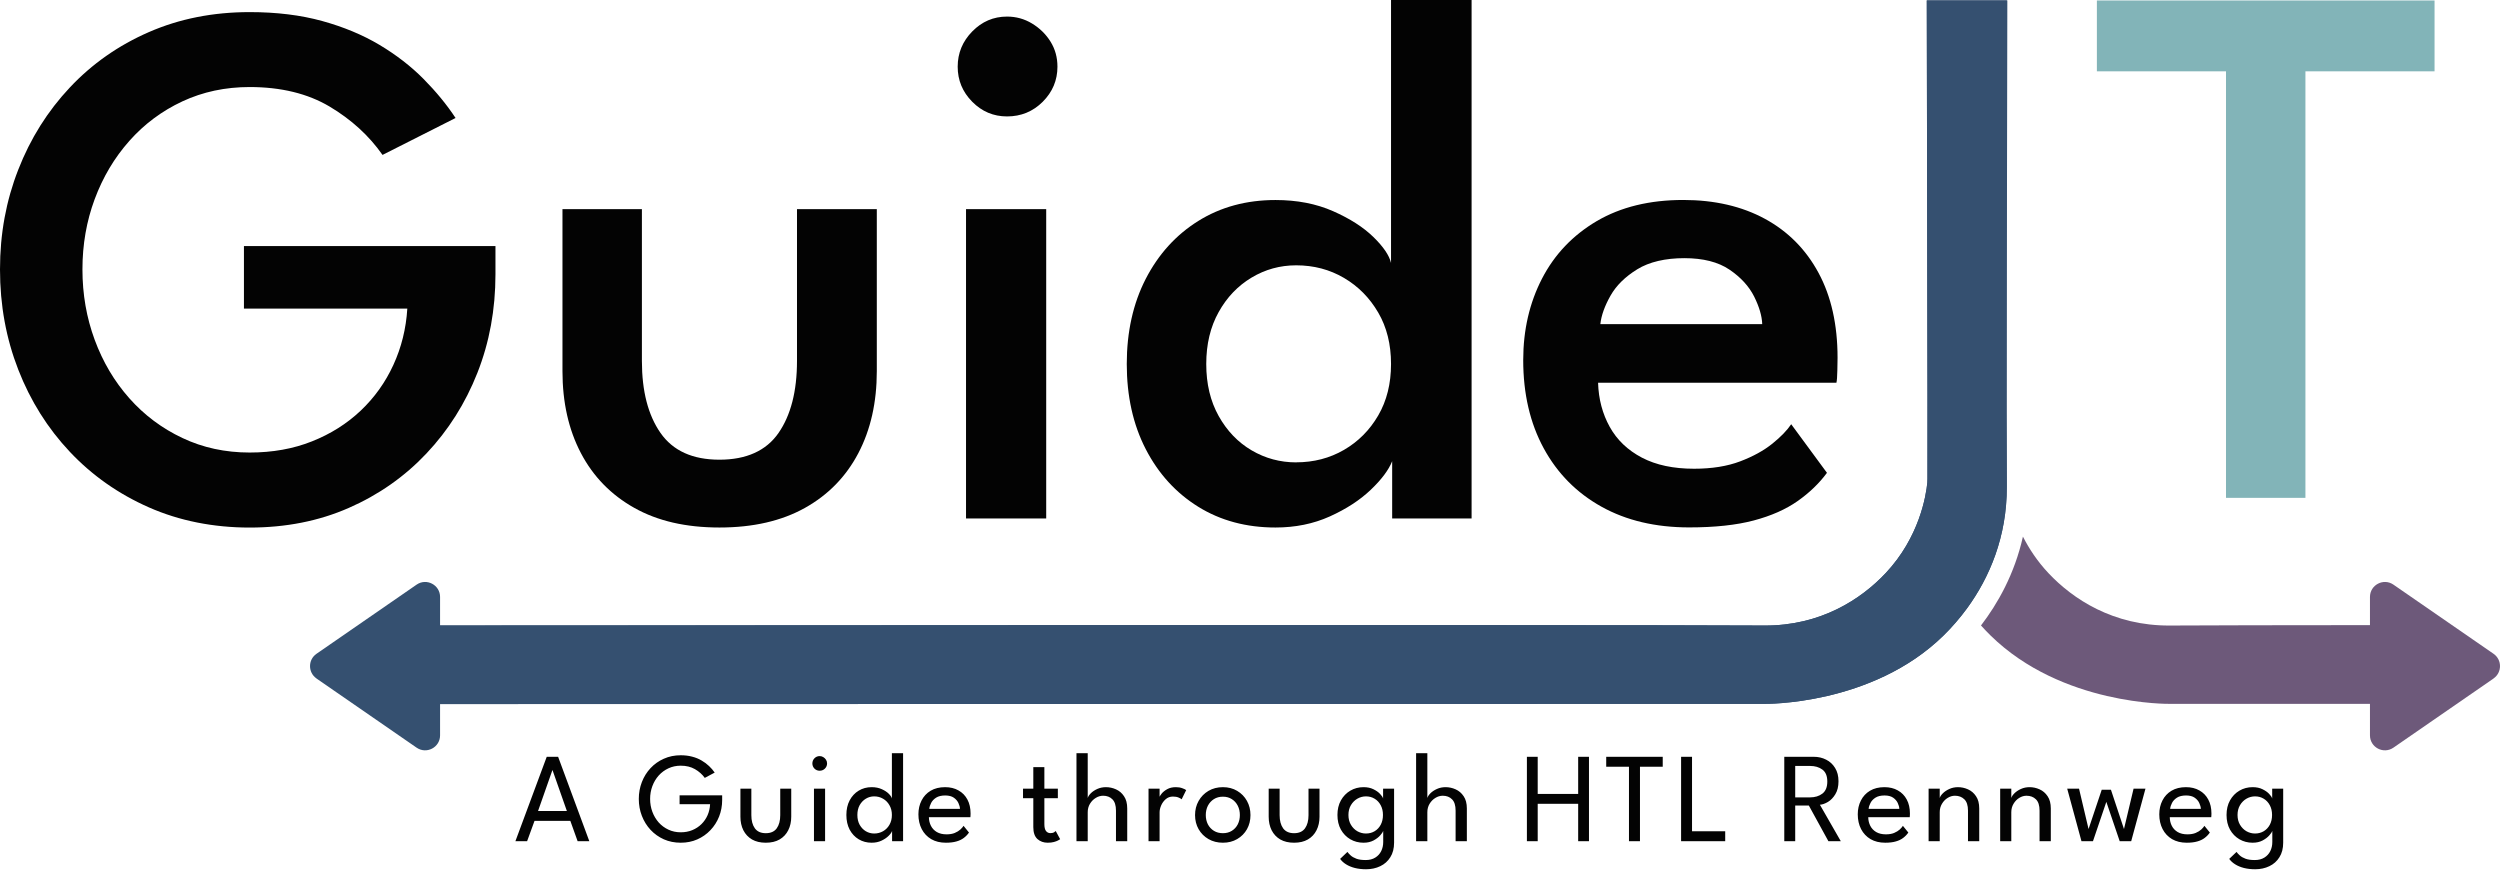 <svg viewBox="0 0 743 259" fill="none" xmlns="http://www.w3.org/2000/svg">
    <path d="M162.49 224.92H165.872L175.144 250H171.667L169.501 243.958H158.861L156.657 250H153.18L162.49 224.92ZM159.906 241.032H168.475L164.219 228.91H164.162L159.906 241.032ZM201.974 236.377H214.628V237.745C214.628 239.493 214.324 241.14 213.716 242.685C213.108 244.218 212.246 245.567 211.132 246.732C210.03 247.897 208.731 248.809 207.237 249.468C205.742 250.127 204.102 250.456 202.316 250.456C200.492 250.456 198.82 250.12 197.3 249.449C195.78 248.765 194.462 247.828 193.348 246.637C192.233 245.434 191.372 244.047 190.764 242.476C190.156 240.905 189.852 239.227 189.852 237.441C189.852 235.668 190.156 233.996 190.764 232.425C191.372 230.854 192.233 229.474 193.348 228.283C194.462 227.092 195.78 226.161 197.3 225.49C198.82 224.806 200.492 224.464 202.316 224.464C203.557 224.464 204.691 224.603 205.717 224.882C206.755 225.148 207.686 225.528 208.51 226.022C209.346 226.503 210.087 227.054 210.733 227.675C211.379 228.283 211.936 228.929 212.405 229.613L209.46 231.19C208.7 230.139 207.724 229.271 206.534 228.587C205.343 227.903 203.937 227.561 202.316 227.561C200.998 227.561 199.782 227.821 198.668 228.34C197.553 228.859 196.584 229.575 195.761 230.487C194.95 231.399 194.323 232.45 193.88 233.641C193.436 234.832 193.215 236.098 193.215 237.441C193.215 238.784 193.436 240.057 193.88 241.26C194.323 242.451 194.95 243.508 195.761 244.433C196.584 245.345 197.553 246.061 198.668 246.58C199.782 247.099 200.998 247.359 202.316 247.359C203.57 247.359 204.716 247.144 205.755 246.713C206.793 246.282 207.699 245.687 208.472 244.927C209.244 244.167 209.852 243.28 210.296 242.267C210.739 241.254 210.986 240.164 211.037 238.999H201.974V236.377ZM223.301 242.267C223.301 243.901 223.649 245.206 224.346 246.181C225.055 247.144 226.138 247.625 227.595 247.625C229.064 247.625 230.147 247.144 230.844 246.181C231.541 245.206 231.889 243.901 231.889 242.267V234.401H235.157V242.723C235.157 244.243 234.859 245.586 234.264 246.751C233.681 247.916 232.826 248.828 231.699 249.487C230.584 250.133 229.216 250.456 227.595 250.456C225.986 250.456 224.618 250.133 223.491 249.487C222.376 248.828 221.521 247.916 220.926 246.751C220.343 245.586 220.052 244.243 220.052 242.723V234.401H223.301V242.267ZM241.91 250V234.401H245.216V250H241.91ZM243.601 229.062C243.006 229.062 242.493 228.853 242.062 228.435C241.644 228.004 241.435 227.491 241.435 226.896C241.435 226.301 241.644 225.788 242.062 225.357C242.493 224.926 243.006 224.711 243.601 224.711C243.994 224.711 244.355 224.812 244.684 225.015C245.026 225.218 245.299 225.484 245.501 225.813C245.704 226.13 245.805 226.491 245.805 226.896C245.805 227.491 245.59 228.004 245.159 228.435C244.729 228.853 244.209 229.062 243.601 229.062ZM259.048 250.456C257.617 250.456 256.331 250.114 255.191 249.43C254.064 248.746 253.171 247.79 252.512 246.561C251.866 245.32 251.543 243.869 251.543 242.21C251.543 240.551 251.866 239.107 252.512 237.878C253.171 236.637 254.064 235.674 255.191 234.99C256.331 234.293 257.617 233.945 259.048 233.945C260.201 233.945 261.214 234.148 262.088 234.553C262.962 234.946 263.659 235.408 264.178 235.94C264.697 236.472 264.995 236.934 265.071 237.327V223.856H268.396V250H265.128V246.96C264.989 247.391 264.64 247.878 264.083 248.423C263.538 248.968 262.835 249.443 261.974 249.848C261.113 250.253 260.137 250.456 259.048 250.456ZM259.808 247.72C260.771 247.72 261.651 247.492 262.449 247.036C263.247 246.58 263.88 245.94 264.349 245.117C264.83 244.281 265.071 243.312 265.071 242.21C265.071 241.108 264.83 240.145 264.349 239.322C263.88 238.486 263.247 237.84 262.449 237.384C261.651 236.915 260.771 236.681 259.808 236.681C258.921 236.681 258.098 236.909 257.338 237.365C256.578 237.821 255.964 238.461 255.495 239.284C255.039 240.107 254.811 241.083 254.811 242.21C254.811 243.337 255.039 244.313 255.495 245.136C255.964 245.959 256.578 246.599 257.338 247.055C258.098 247.498 258.921 247.72 259.808 247.72ZM276.069 242.875C276.081 243.812 276.284 244.667 276.677 245.44C277.069 246.213 277.652 246.827 278.425 247.283C279.21 247.739 280.173 247.967 281.313 247.967C282.275 247.967 283.092 247.828 283.764 247.549C284.448 247.258 285.005 246.916 285.436 246.523C285.866 246.118 286.177 245.757 286.367 245.44L287.982 247.435C287.564 248.043 287.051 248.575 286.443 249.031C285.847 249.487 285.119 249.835 284.258 250.076C283.396 250.329 282.345 250.456 281.104 250.456C279.432 250.456 277.981 250.101 276.753 249.392C275.537 248.67 274.599 247.676 273.941 246.409C273.282 245.13 272.953 243.667 272.953 242.02C272.953 240.5 273.263 239.132 273.884 237.916C274.504 236.687 275.404 235.718 276.582 235.009C277.772 234.3 279.204 233.945 280.876 233.945C282.408 233.945 283.738 234.268 284.866 234.914C286.006 235.547 286.886 236.447 287.507 237.612C288.14 238.777 288.457 240.171 288.457 241.792C288.457 241.893 288.45 242.077 288.438 242.343C288.425 242.596 288.412 242.774 288.4 242.875H276.069ZM285.303 240.386C285.29 239.867 285.138 239.297 284.847 238.676C284.568 238.055 284.112 237.523 283.479 237.08C282.845 236.637 281.99 236.415 280.914 236.415C279.799 236.415 278.9 236.63 278.216 237.061C277.544 237.492 277.05 238.017 276.734 238.638C276.417 239.246 276.233 239.829 276.183 240.386H285.303ZM304.04 234.401H307.099V227.998H310.386V234.401H314.395V237.232H310.386V244.946C310.386 245.858 310.544 246.529 310.861 246.96C311.19 247.391 311.627 247.606 312.172 247.606C312.653 247.606 313.027 247.517 313.293 247.34C313.559 247.163 313.717 247.042 313.768 246.979L315.079 249.411C315.003 249.474 314.8 249.595 314.471 249.772C314.142 249.949 313.717 250.108 313.198 250.247C312.679 250.386 312.071 250.456 311.374 250.456C310.158 250.456 309.138 250.089 308.315 249.354C307.504 248.607 307.099 247.429 307.099 245.82V237.232H304.04V234.401ZM328.685 233.945C329.711 233.945 330.705 234.16 331.668 234.591C332.643 235.022 333.441 235.706 334.062 236.643C334.695 237.568 335.012 238.777 335.012 240.272V250H331.668V240.918C331.668 239.373 331.313 238.252 330.604 237.555C329.907 236.846 328.989 236.491 327.849 236.491C327.089 236.491 326.361 236.706 325.664 237.137C324.967 237.555 324.391 238.138 323.935 238.885C323.492 239.62 323.27 240.456 323.27 241.393V250H319.926V223.856H323.27V237.175C323.384 236.744 323.688 236.276 324.182 235.769C324.689 235.262 325.335 234.832 326.12 234.477C326.905 234.122 327.76 233.945 328.685 233.945ZM344.63 250H341.343V234.401H344.63V237.099H344.535C344.598 236.77 344.833 236.358 345.238 235.864C345.643 235.37 346.201 234.927 346.91 234.534C347.619 234.141 348.468 233.945 349.456 233.945C350.178 233.945 350.811 234.046 351.356 234.249C351.913 234.439 352.306 234.629 352.534 234.819L351.185 237.555C351.008 237.378 350.697 237.2 350.254 237.023C349.811 236.833 349.26 236.738 348.601 236.738C347.765 236.738 347.049 236.998 346.454 237.517C345.859 238.036 345.403 238.663 345.086 239.398C344.782 240.12 344.63 240.791 344.63 241.412V250ZM363.452 250.456C361.843 250.456 360.412 250.095 359.158 249.373C357.917 248.651 356.941 247.676 356.232 246.447C355.523 245.206 355.168 243.806 355.168 242.248C355.168 240.69 355.523 239.284 356.232 238.03C356.941 236.776 357.917 235.782 359.158 235.047C360.412 234.312 361.843 233.945 363.452 233.945C365.048 233.945 366.46 234.312 367.689 235.047C368.93 235.782 369.899 236.776 370.596 238.03C371.293 239.284 371.641 240.69 371.641 242.248C371.641 243.806 371.293 245.206 370.596 246.447C369.899 247.676 368.93 248.651 367.689 249.373C366.46 250.095 365.048 250.456 363.452 250.456ZM363.452 247.625C364.465 247.625 365.346 247.391 366.093 246.922C366.853 246.453 367.442 245.814 367.86 245.003C368.278 244.18 368.487 243.255 368.487 242.229C368.487 241.203 368.278 240.278 367.86 239.455C367.442 238.632 366.853 237.979 366.093 237.498C365.346 237.017 364.465 236.776 363.452 236.776C362.426 236.776 361.533 237.017 360.773 237.498C360.013 237.979 359.418 238.632 358.987 239.455C358.569 240.278 358.36 241.203 358.36 242.229C358.36 243.255 358.569 244.18 358.987 245.003C359.418 245.814 360.013 246.453 360.773 246.922C361.533 247.391 362.426 247.625 363.452 247.625ZM380.303 242.267C380.303 243.901 380.652 245.206 381.348 246.181C382.058 247.144 383.141 247.625 384.597 247.625C386.067 247.625 387.15 247.144 387.846 246.181C388.543 245.206 388.891 243.901 388.891 242.267V234.401H392.159V242.723C392.159 244.243 391.862 245.586 391.266 246.751C390.684 247.916 389.829 248.828 388.701 249.487C387.587 250.133 386.219 250.456 384.597 250.456C382.989 250.456 381.621 250.133 380.493 249.487C379.379 248.828 378.524 247.916 377.928 246.751C377.346 245.586 377.054 244.243 377.054 242.723V234.401H380.303V242.267ZM406 258.341C404.771 258.341 403.656 258.214 402.656 257.961C401.668 257.708 400.8 257.347 400.053 256.878C399.318 256.422 398.729 255.884 398.286 255.263L400.452 253.192C400.692 253.521 401.015 253.87 401.421 254.237C401.839 254.617 402.402 254.94 403.112 255.206C403.821 255.472 404.746 255.605 405.886 255.605C407 255.605 407.944 255.364 408.717 254.883C409.489 254.414 410.078 253.775 410.484 252.964C410.889 252.153 411.092 251.241 411.092 250.228V249.715H414.322V250.437C414.322 252.16 413.948 253.604 413.201 254.769C412.466 255.947 411.472 256.834 410.218 257.429C408.964 258.037 407.558 258.341 406 258.341ZM411.092 250V246.96C410.99 247.277 410.693 247.714 410.199 248.271C409.717 248.828 409.052 249.335 408.204 249.791C407.368 250.234 406.38 250.456 405.24 250.456C403.796 250.456 402.485 250.114 401.307 249.43C400.141 248.746 399.21 247.79 398.514 246.561C397.83 245.32 397.488 243.869 397.488 242.21C397.488 240.551 397.83 239.107 398.514 237.878C399.21 236.637 400.141 235.674 401.307 234.99C402.485 234.293 403.796 233.945 405.24 233.945C406.367 233.945 407.342 234.148 408.166 234.553C409.002 234.958 409.667 235.427 410.161 235.959C410.667 236.491 410.965 236.947 411.054 237.327V234.401H414.322V250H411.092ZM400.756 242.21C400.756 243.337 401.003 244.313 401.497 245.136C401.991 245.959 402.63 246.599 403.416 247.055C404.214 247.498 405.062 247.72 405.962 247.72C406.924 247.72 407.786 247.492 408.546 247.036C409.306 246.58 409.907 245.94 410.351 245.117C410.794 244.281 411.016 243.312 411.016 242.21C411.016 241.108 410.794 240.145 410.351 239.322C409.907 238.486 409.306 237.84 408.546 237.384C407.786 236.915 406.924 236.681 405.962 236.681C405.062 236.681 404.214 236.909 403.416 237.365C402.63 237.821 401.991 238.461 401.497 239.284C401.003 240.107 400.756 241.083 400.756 242.21ZM429.623 233.945C430.649 233.945 431.643 234.16 432.606 234.591C433.581 235.022 434.379 235.706 435 236.643C435.633 237.568 435.95 238.777 435.95 240.272V250H432.606V240.918C432.606 239.373 432.251 238.252 431.542 237.555C430.845 236.846 429.927 236.491 428.787 236.491C428.027 236.491 427.298 236.706 426.602 237.137C425.905 237.555 425.329 238.138 424.873 238.885C424.429 239.62 424.208 240.456 424.208 241.393V250H420.864V223.856H424.208V237.175C424.322 236.744 424.626 236.276 425.12 235.769C425.626 235.262 426.272 234.832 427.058 234.477C427.843 234.122 428.698 233.945 429.623 233.945ZM469.033 238.885H457.006V250H453.795V224.92H457.006V235.959H469.033V224.92H472.244V250H469.033V238.885ZM484.131 227.865H477.367V224.92H494.163V227.865H487.399V250H484.131V227.865ZM499.621 224.92H502.87V247.055H512.731V250H499.621V224.92ZM530.288 224.92H539.047C540.403 224.92 541.631 225.205 542.733 225.775C543.848 226.332 544.735 227.156 545.393 228.245C546.065 229.322 546.4 230.639 546.4 232.197C546.4 233.742 546.09 235.022 545.469 236.035C544.861 237.048 544.127 237.815 543.265 238.334C542.404 238.841 541.606 239.119 540.871 239.17L547.084 250H543.398L537.584 239.398H533.537V250H530.288V224.92ZM533.537 236.985H537.907C539.402 236.985 540.637 236.611 541.612 235.864C542.588 235.117 543.075 233.92 543.075 232.273C543.075 230.626 542.588 229.442 541.612 228.72C540.65 227.998 539.421 227.637 537.926 227.637H533.537V236.985ZM555.243 242.875C555.255 243.812 555.458 244.667 555.851 245.44C556.243 246.213 556.826 246.827 557.599 247.283C558.384 247.739 559.347 247.967 560.487 247.967C561.449 247.967 562.266 247.828 562.938 247.549C563.622 247.258 564.179 246.916 564.61 246.523C565.04 246.118 565.351 245.757 565.541 245.44L567.156 247.435C566.738 248.043 566.225 248.575 565.617 249.031C565.021 249.487 564.293 249.835 563.432 250.076C562.57 250.329 561.519 250.456 560.278 250.456C558.606 250.456 557.155 250.101 555.927 249.392C554.711 248.67 553.773 247.676 553.115 246.409C552.456 245.13 552.127 243.667 552.127 242.02C552.127 240.5 552.437 239.132 553.058 237.916C553.678 236.687 554.578 235.718 555.756 235.009C556.946 234.3 558.378 233.945 560.05 233.945C561.582 233.945 562.912 234.268 564.04 234.914C565.18 235.547 566.06 236.447 566.681 237.612C567.314 238.777 567.631 240.171 567.631 241.792C567.631 241.893 567.624 242.077 567.612 242.343C567.599 242.596 567.586 242.774 567.574 242.875H555.243ZM564.477 240.386C564.464 239.867 564.312 239.297 564.021 238.676C563.742 238.055 563.286 237.523 562.653 237.08C562.019 236.637 561.164 236.415 560.088 236.415C558.973 236.415 558.074 236.63 557.39 237.061C556.718 237.492 556.224 238.017 555.908 238.638C555.591 239.246 555.407 239.829 555.357 240.386H564.477ZM581.902 233.945C582.928 233.945 583.922 234.16 584.885 234.591C585.86 235.022 586.658 235.706 587.279 236.643C587.912 237.568 588.229 238.777 588.229 240.272V250H584.885V240.918C584.885 239.373 584.524 238.252 583.802 237.555C583.08 236.846 582.149 236.491 581.009 236.491C580.262 236.491 579.54 236.706 578.843 237.137C578.159 237.555 577.595 238.138 577.152 238.885C576.709 239.62 576.487 240.456 576.487 241.393V250H573.181V234.401H576.487V237.175C576.601 236.744 576.911 236.276 577.418 235.769C577.925 235.262 578.571 234.832 579.356 234.477C580.141 234.122 580.99 233.945 581.902 233.945ZM603.173 233.945C604.199 233.945 605.193 234.16 606.156 234.591C607.131 235.022 607.929 235.706 608.55 236.643C609.183 237.568 609.5 238.777 609.5 240.272V250H606.156V240.918C606.156 239.373 605.795 238.252 605.073 237.555C604.351 236.846 603.42 236.491 602.28 236.491C601.533 236.491 600.811 236.706 600.114 237.137C599.43 237.555 598.866 238.138 598.423 238.885C597.98 239.62 597.758 240.456 597.758 241.393V250H594.452V234.401H597.758V237.175C597.872 236.744 598.182 236.276 598.689 235.769C599.196 235.262 599.842 234.832 600.627 234.477C601.412 234.122 602.261 233.945 603.173 233.945ZM626.002 238.315L622.031 250H618.611L614.374 234.401H617.889L620.72 246.39L624.634 234.705H627.37L631.246 246.39L634.096 234.401H637.63L633.393 250H629.973L626.002 238.315ZM644.854 242.875C644.867 243.812 645.07 244.667 645.462 245.44C645.855 246.213 646.438 246.827 647.21 247.283C647.996 247.739 648.958 247.967 650.098 247.967C651.061 247.967 651.878 247.828 652.549 247.549C653.233 247.258 653.791 246.916 654.221 246.523C654.652 246.118 654.962 245.757 655.152 245.44L656.767 247.435C656.349 248.043 655.836 248.575 655.228 249.031C654.633 249.487 653.905 249.835 653.043 250.076C652.182 250.329 651.131 250.456 649.889 250.456C648.217 250.456 646.767 250.101 645.538 249.392C644.322 248.67 643.385 247.676 642.726 246.409C642.068 245.13 641.738 243.667 641.738 242.02C641.738 240.5 642.049 239.132 642.669 237.916C643.29 236.687 644.189 235.718 645.367 235.009C646.558 234.3 647.989 233.945 649.661 233.945C651.194 233.945 652.524 234.268 653.651 234.914C654.791 235.547 655.672 236.447 656.292 237.612C656.926 238.777 657.242 240.171 657.242 241.792C657.242 241.893 657.236 242.077 657.223 242.343C657.211 242.596 657.198 242.774 657.185 242.875H644.854ZM654.088 240.386C654.076 239.867 653.924 239.297 653.632 238.676C653.354 238.055 652.898 237.523 652.264 237.08C651.631 236.637 650.776 236.415 649.699 236.415C648.585 236.415 647.685 236.63 647.001 237.061C646.33 237.492 645.836 238.017 645.519 238.638C645.203 239.246 645.019 239.829 644.968 240.386H654.088ZM670.241 258.341C669.012 258.341 667.897 258.214 666.897 257.961C665.909 257.708 665.041 257.347 664.294 256.878C663.559 256.422 662.97 255.884 662.527 255.263L664.693 253.192C664.933 253.521 665.256 253.87 665.662 254.237C666.08 254.617 666.643 254.94 667.353 255.206C668.062 255.472 668.987 255.605 670.127 255.605C671.241 255.605 672.185 255.364 672.958 254.883C673.73 254.414 674.319 253.775 674.725 252.964C675.13 252.153 675.333 251.241 675.333 250.228V249.715H678.563V250.437C678.563 252.16 678.189 253.604 677.442 254.769C676.707 255.947 675.713 256.834 674.459 257.429C673.205 258.037 671.799 258.341 670.241 258.341ZM675.333 250V246.96C675.231 247.277 674.934 247.714 674.44 248.271C673.958 248.828 673.293 249.335 672.445 249.791C671.609 250.234 670.621 250.456 669.481 250.456C668.037 250.456 666.726 250.114 665.548 249.43C664.382 248.746 663.451 247.79 662.755 246.561C662.071 245.32 661.729 243.869 661.729 242.21C661.729 240.551 662.071 239.107 662.755 237.878C663.451 236.637 664.382 235.674 665.548 234.99C666.726 234.293 668.037 233.945 669.481 233.945C670.608 233.945 671.583 234.148 672.407 234.553C673.243 234.958 673.908 235.427 674.402 235.959C674.908 236.491 675.206 236.947 675.295 237.327V234.401H678.563V250H675.333ZM664.997 242.21C664.997 243.337 665.244 244.313 665.738 245.136C666.232 245.959 666.871 246.599 667.657 247.055C668.455 247.498 669.303 247.72 670.203 247.72C671.165 247.72 672.027 247.492 672.787 247.036C673.547 246.58 674.148 245.94 674.592 245.117C675.035 244.281 675.257 243.312 675.257 242.21C675.257 241.108 675.035 240.145 674.592 239.322C674.148 238.486 673.547 237.84 672.787 237.384C672.027 236.915 671.165 236.681 670.203 236.681C669.303 236.681 668.455 236.909 667.657 237.365C666.871 237.821 666.232 238.461 665.738 239.284C665.244 240.107 664.997 241.083 664.997 242.21Z"
          fill="#030303"/>
    <path d="M72.515 73.125H147.251V81.524C147.251 91.971 145.461 101.745 141.881 110.816C138.301 119.887 133.25 127.87 126.729 134.781C120.208 141.692 112.504 147.083 103.618 150.97C94.747 154.858 84.933 156.793 74.193 156.793C63.452 156.793 53.335 154.794 44.257 150.794C35.194 146.795 27.363 141.292 20.762 134.285C14.161 127.278 9.046 119.135 5.434 109.872C1.822 100.609 0 90.691 0 80.084C0 69.478 1.806 59.671 5.434 50.409C9.046 41.146 14.161 33.019 20.762 25.996C27.363 18.973 35.194 13.486 44.257 9.535C53.319 5.583 63.292 3.599 74.193 3.599C82.168 3.599 89.345 4.479 95.738 6.239C102.115 7.999 107.805 10.367 112.792 13.342C117.794 16.334 122.158 19.709 125.882 23.469C129.606 27.244 132.786 31.099 135.392 35.067L113.687 46.041C109.659 40.298 104.401 35.499 97.912 31.643C91.422 27.804 83.511 25.868 74.193 25.868C66.953 25.868 60.304 27.292 54.214 30.124C48.141 32.955 42.882 36.875 38.439 41.882C33.996 46.889 30.575 52.648 28.146 59.175C25.717 65.703 24.502 72.677 24.502 80.068C24.502 87.459 25.717 94.434 28.146 101.009C30.575 107.584 33.996 113.36 38.439 118.367C42.882 123.374 48.141 127.31 54.214 130.173C60.288 133.053 66.953 134.493 74.193 134.493C80.986 134.493 87.155 133.389 92.701 131.181C98.263 128.973 103.09 125.934 107.182 122.062C111.289 118.175 114.534 113.648 116.915 108.448C119.297 103.265 120.687 97.682 121.055 91.715H72.499V73.125H72.515Z"
          fill="#030303"/>
    <path d="M190.773 107.281C190.773 116.239 192.611 123.374 196.303 128.669C199.995 133.965 205.829 136.62 213.82 136.62C221.812 136.62 227.725 133.965 231.385 128.669C235.045 123.374 236.867 116.239 236.867 107.281V62.151H260.586V110.304C260.586 119.567 258.764 127.678 255.104 134.669C251.444 141.644 246.154 147.083 239.217 150.954C232.28 154.826 223.809 156.777 213.82 156.777C203.831 156.777 195.472 154.842 188.535 150.954C181.598 147.067 176.308 141.644 172.648 134.669C168.988 127.694 167.166 119.567 167.166 110.304V62.151H190.773V107.281Z"
          fill="#030303"/>
    <path d="M299.297 34.603C295.269 34.603 291.817 33.147 288.94 30.236C286.063 27.324 284.625 23.853 284.625 19.821C284.625 15.79 286.063 12.302 288.94 9.359C291.817 6.415 295.269 4.927 299.297 4.927C301.982 4.927 304.459 5.615 306.729 6.991C308.999 8.367 310.837 10.159 312.211 12.366C313.586 14.574 314.273 17.053 314.273 19.821C314.273 23.853 312.818 27.324 309.91 30.236C307.001 33.147 303.452 34.603 299.281 34.603H299.297ZM287.102 154.09V62.151H310.932V154.09H287.102Z"
          fill="#030303"/>
    <path d="M379.068 156.777C370.421 156.777 362.765 154.73 356.132 150.618C349.499 146.507 344.289 140.796 340.517 133.485C336.745 126.174 334.875 117.727 334.875 108.176C334.875 98.626 336.761 90.179 340.517 82.868C344.289 75.557 349.483 69.814 356.132 65.671C362.765 61.527 370.421 59.447 379.068 59.447C385.477 59.447 391.183 60.551 396.186 62.759C401.188 64.967 405.168 67.51 408.157 70.422C411.146 73.333 412.888 75.909 413.415 78.149V0H437.358V154.09H413.751V137.068C412.712 139.676 410.586 142.523 407.374 145.579C404.161 148.635 400.117 151.274 395.227 153.482C390.336 155.689 384.95 156.777 379.068 156.777ZM385.221 137.404C390.448 137.404 395.179 136.172 399.43 133.709C403.682 131.245 407.07 127.838 409.611 123.47C412.153 119.103 413.415 114 413.415 108.176C413.415 102.353 412.153 97.25 409.611 92.899C407.07 88.531 403.682 85.092 399.43 82.596C395.179 80.1 390.448 78.853 385.221 78.853C380.442 78.853 376.031 80.068 371.971 82.5C367.912 84.932 364.635 88.339 362.19 92.739C359.729 97.138 358.498 102.289 358.498 108.192C358.498 114.096 359.729 119.247 362.19 123.646C364.651 128.045 367.912 131.453 371.971 133.837C376.031 136.22 380.458 137.42 385.221 137.42V137.404Z"
          fill="#030303"/>
    <path d="M474.95 113.776C475.094 118.623 476.26 122.99 478.418 126.878C480.576 130.765 483.772 133.805 487.976 136.012C492.195 138.22 497.358 139.308 503.479 139.308C508.77 139.308 513.341 138.572 517.177 137.116C521.013 135.66 524.209 133.901 526.75 131.853C529.292 129.805 531.146 127.87 532.344 126.078L542.973 140.524C540.656 143.659 537.747 146.459 534.246 148.922C530.746 151.386 526.399 153.306 521.22 154.682C516.042 156.057 509.633 156.745 502.025 156.745C492.035 156.745 483.341 154.698 475.957 150.586C468.572 146.475 462.851 140.7 458.791 133.229C454.731 125.758 452.701 117.023 452.701 107.025C452.701 98.066 454.571 89.987 458.295 82.788C462.019 75.589 467.454 69.894 474.566 65.703C481.694 61.527 490.245 59.431 500.251 59.431C509.569 59.431 517.656 61.303 524.529 65.031C531.386 68.758 536.708 74.117 540.464 81.092C544.236 88.067 546.122 96.482 546.122 106.353C546.122 106.945 546.106 108.176 546.058 110.048C546.026 111.92 545.93 113.152 545.786 113.744H474.966L474.95 113.776ZM523.73 96.306C523.65 93.922 522.851 91.187 521.332 88.131C519.798 85.076 517.352 82.404 513.996 80.132C510.64 77.861 506.164 76.725 500.57 76.725C494.976 76.725 490.165 77.829 486.585 80.036C483.005 82.244 480.352 84.852 478.642 87.875C476.932 90.899 475.909 93.714 475.621 96.338H523.73V96.306Z"
          fill="#030303"/>
    <path d="M94.06 201.651L123.82 222.208C126.777 224.24 130.789 222.128 130.789 218.544V177.414C130.789 173.831 126.761 171.719 123.82 173.751L94.06 194.308C91.502 196.084 91.502 199.859 94.06 201.635V201.651Z"
          fill="#355070"/>
    <path d="M596.356 122.43C596.372 129.565 596.388 136.604 596.42 143.419V144.715C596.468 159.465 591.29 171.623 584.609 180.79C582.403 183.797 580.054 186.485 577.656 188.837C556.383 209.73 524.401 209.186 524.401 209.186L116.132 209.266L115.685 185.877C115.685 185.877 479.297 185.605 524.289 185.909C541.167 186.021 553.186 178.022 560.41 170.343C570.448 159.673 572.43 147.275 572.797 143.451C572.877 142.683 572.893 142.267 572.893 142.267L572.845 117.327L572.637 0.112H596.42C596.42 0.112 596.26 62.839 596.356 120.511V122.43Z"
          fill="#355070"/>
    <path d="M596.356 120.511L596.58 0.112H572.637L572.845 117.327C572.845 126.206 572.829 135.004 572.797 143.451C572.43 147.275 570.448 159.673 560.41 170.343C553.186 178.022 541.167 186.021 524.289 185.909C479.297 185.605 127.64 185.909 127.64 185.909V209.186H524.401C524.401 209.186 556.383 209.73 577.656 188.837C580.054 186.485 582.403 183.797 584.609 180.79C591.29 171.623 596.468 159.465 596.42 144.715V143.419C596.388 136.604 596.372 129.565 596.356 122.43V120.511ZM580.837 174.983C578.184 178.966 575.403 182.07 573.165 184.261C554.257 202.851 525.152 202.755 524.497 202.787H134.033V192.292C181.95 192.26 483.149 192.02 524.257 192.308H524.657C545.418 192.308 558.876 181.318 565.062 174.743C569.569 169.943 572.653 164.84 574.747 160.153C578.967 150.73 579.27 142.939 579.286 142.459V142.347L579.031 6.511H590.011C589.963 27.052 589.851 92.851 590.027 144.731C590.075 157.609 585.664 167.752 580.837 174.983Z"
          fill="#355070"/>
    <path d="M708.86 185.781V209.186H644.817C644.817 209.186 612.835 209.73 591.562 188.837C590.619 187.909 589.676 186.917 588.749 185.893C593.655 179.494 598.722 170.663 601.215 159.481C603.021 163.032 605.467 166.792 608.807 170.343C616.031 178.022 628.051 186.021 644.913 185.909C654.47 185.845 677.901 185.797 708.86 185.781Z"
          fill="#6D597A"/>
    <path d="M741.082 201.651L711.322 222.208C708.365 224.24 704.353 222.128 704.353 218.544V177.414C704.353 173.831 708.381 171.719 711.322 173.751L741.082 194.308C743.639 196.084 743.639 199.859 741.082 201.635V201.651Z"
          fill="#6D597A"/>
    <path d="M661.567 21.197H623.192V0.144H723.549V21.197H685.174V147.963H661.567V21.197Z" fill="#82B4B8"/>
</svg>
